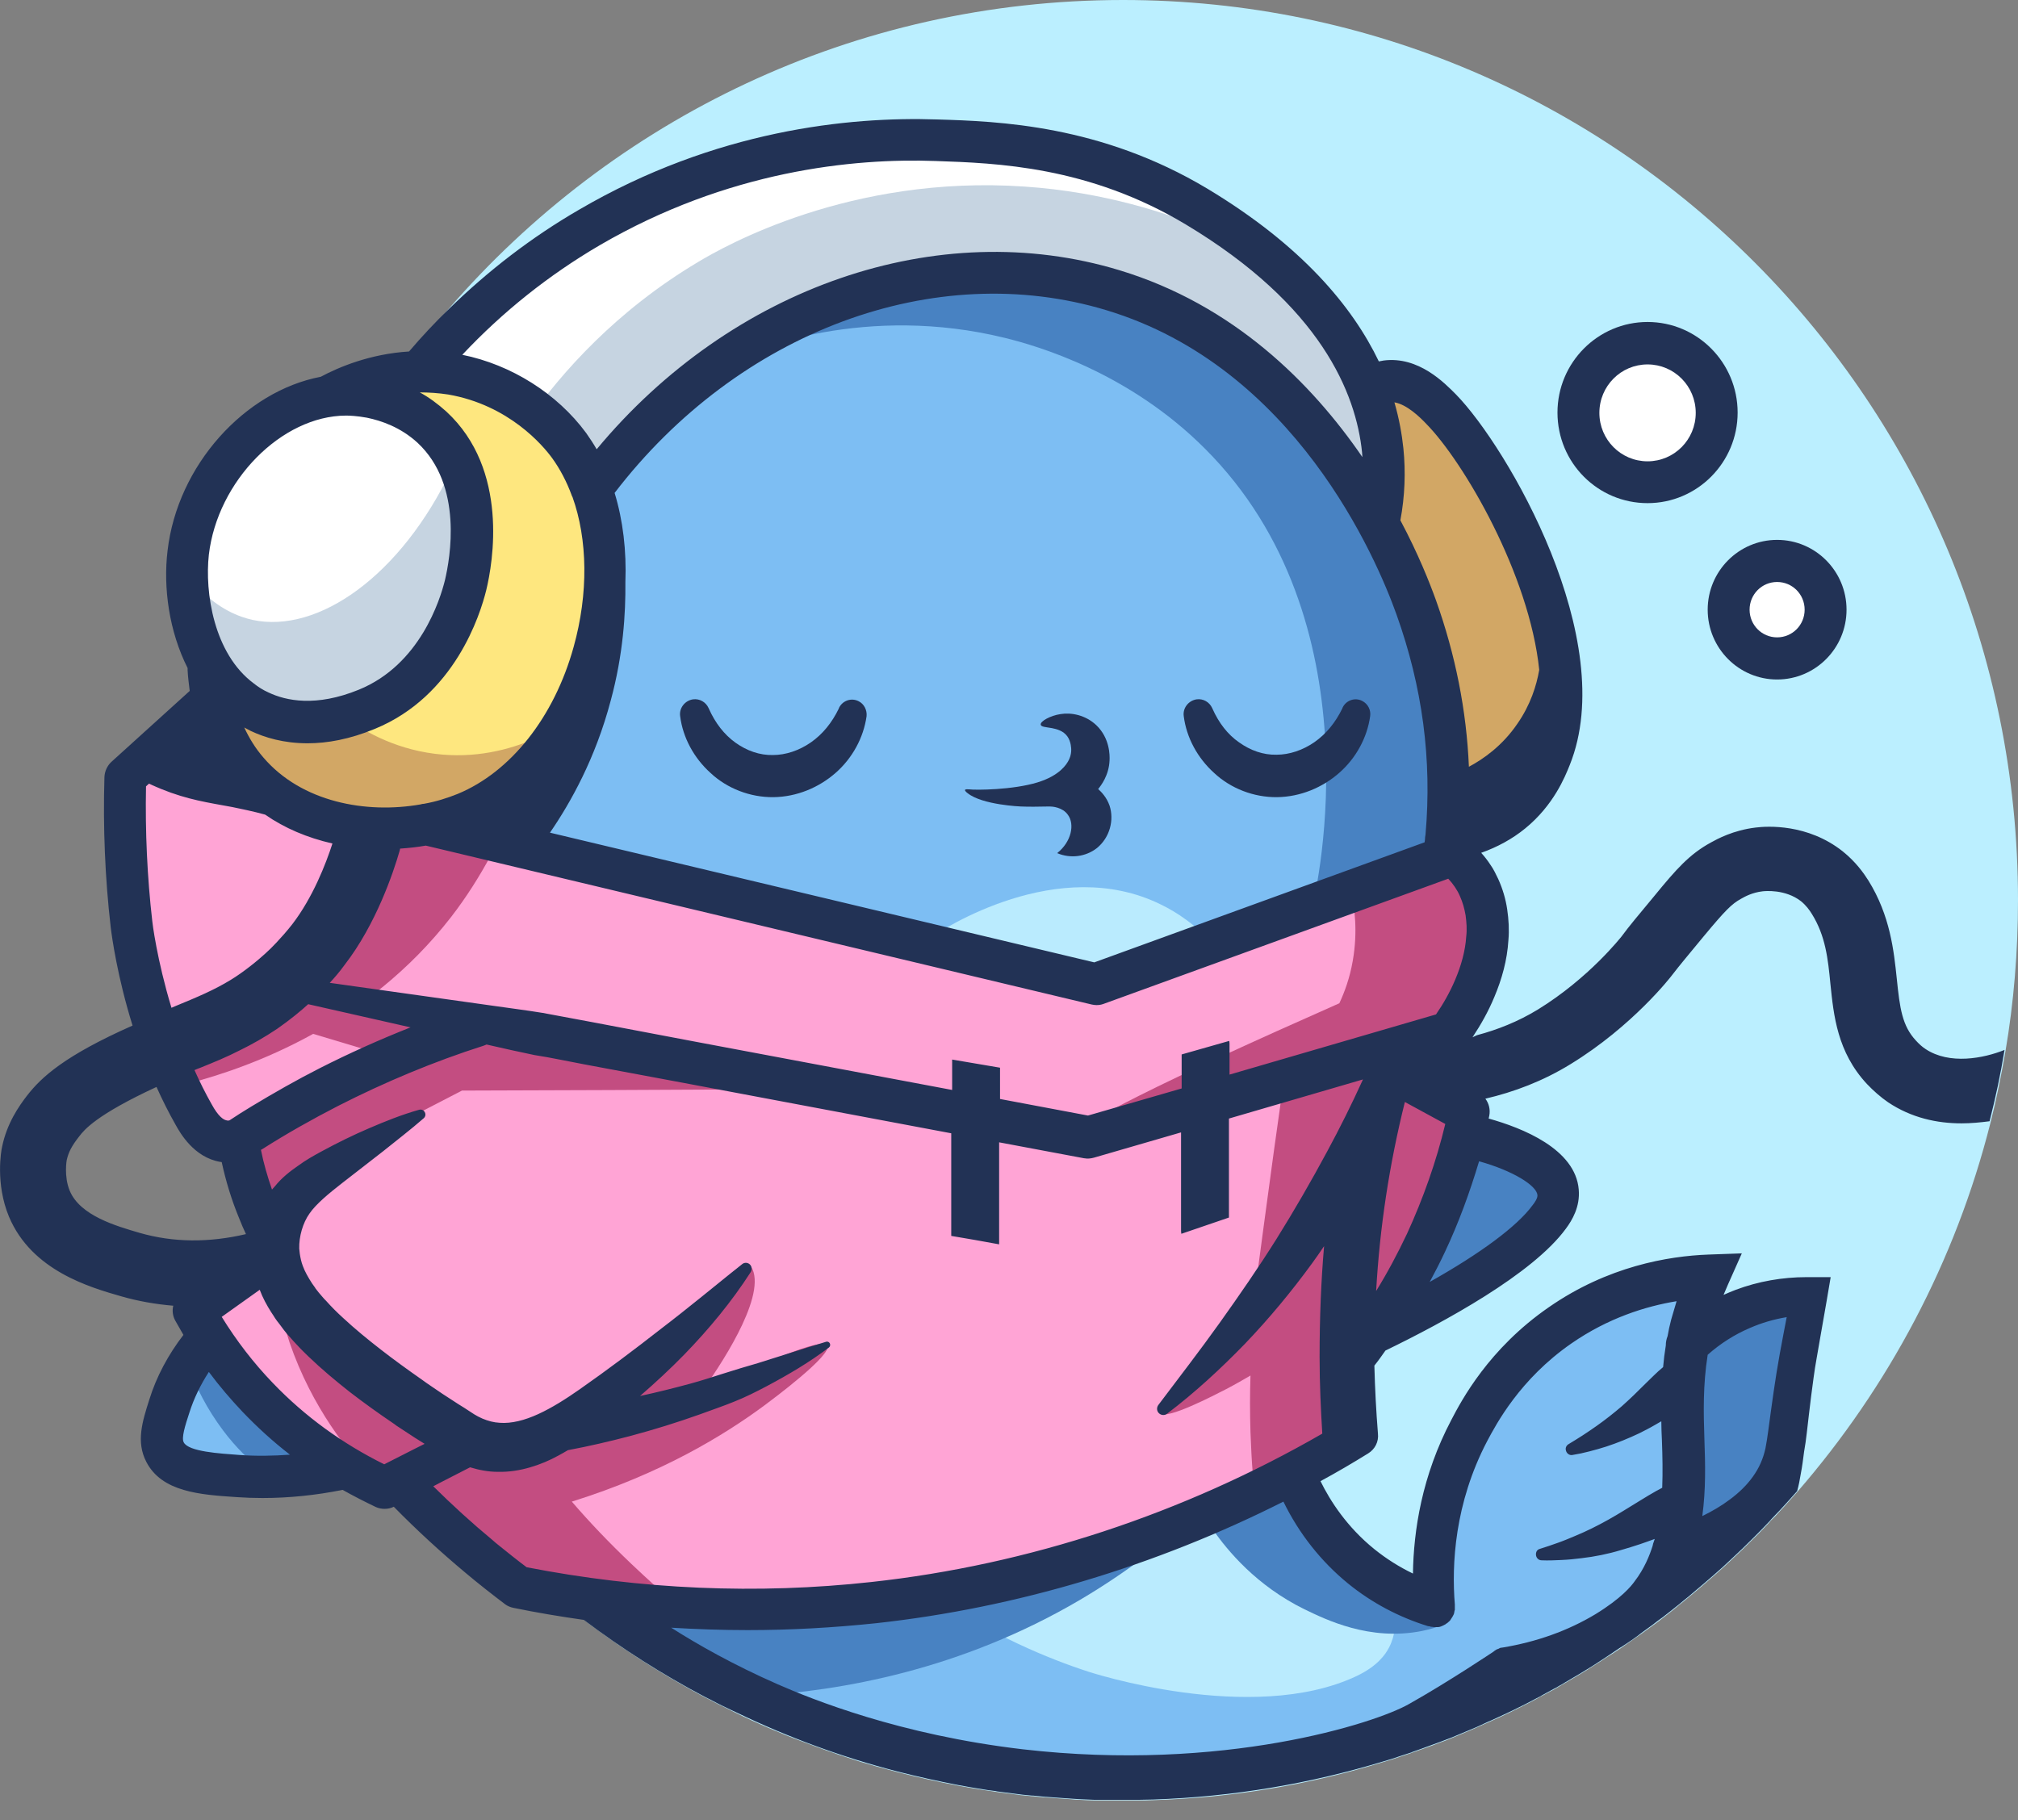 <svg width="92" height="83" viewBox="0 0 92 83" fill="none" xmlns="http://www.w3.org/2000/svg">
<rect x="0" y="0" width="92" height="83" fill="#808080" stroke="none"/>
<g clip-path="url(#clip0_86_7483)">
<path d="M92 41.039C92 43.386 91.809 45.704 91.427 47.941C91.236 49.039 91.018 50.123 90.745 51.193C89.149 57.518 86.079 63.254 81.946 68.015C81.782 68.193 81.632 68.371 81.469 68.55C81.359 68.673 81.25 68.797 81.141 68.906C81.018 69.044 80.895 69.181 80.759 69.304C80.732 69.332 80.691 69.373 80.664 69.414C80.541 69.538 80.432 69.661 80.309 69.785C80.2 69.908 80.077 70.018 79.954 70.141C79.627 70.471 79.299 70.786 78.958 71.102C78.686 71.362 78.413 71.609 78.126 71.856C77.826 72.117 77.526 72.378 77.212 72.639C77.062 72.762 76.898 72.899 76.748 73.023C76.626 73.119 76.503 73.215 76.394 73.311C76.326 73.366 76.257 73.421 76.189 73.476C76.066 73.572 75.944 73.668 75.821 73.764C75.657 73.887 75.507 74.011 75.343 74.121C75.18 74.244 75.016 74.354 74.852 74.477C74.538 74.697 74.225 74.916 73.911 75.136C73.693 75.287 73.474 75.424 73.256 75.561C73.147 75.63 73.052 75.698 72.942 75.767C72.738 75.904 72.519 76.028 72.315 76.165C72.206 76.234 72.11 76.288 72.001 76.357C71.892 76.426 71.783 76.481 71.674 76.549C71.565 76.618 71.455 76.672 71.346 76.741C71.264 76.796 71.169 76.837 71.087 76.892C71.046 76.919 70.992 76.947 70.951 76.974C70.869 77.016 70.787 77.07 70.692 77.112C70.582 77.166 70.473 77.235 70.364 77.29C70.255 77.345 70.146 77.4 70.037 77.468C69.709 77.647 69.368 77.811 69.041 77.976C68.932 78.031 68.823 78.086 68.7 78.141C68.468 78.251 68.25 78.36 68.018 78.456C67.909 78.511 67.799 78.552 67.677 78.607C67.445 78.717 67.213 78.813 66.995 78.909C66.885 78.95 66.776 79.005 66.667 79.046C66.504 79.115 66.34 79.183 66.176 79.252C66.012 79.321 65.835 79.389 65.671 79.444C65.385 79.554 65.098 79.664 64.812 79.76C64.662 79.815 64.498 79.87 64.348 79.924C64.335 79.924 64.321 79.924 64.321 79.938C64.157 79.993 63.993 80.048 63.816 80.103C63.693 80.144 63.571 80.185 63.448 80.226C63.325 80.267 63.202 80.295 63.079 80.336C59.737 81.365 56.218 81.969 52.575 82.079C52.343 82.092 52.111 82.092 51.88 82.092C51.811 82.092 51.743 82.092 51.661 82.092C51.498 82.092 51.334 82.092 51.17 82.092C51.007 82.092 50.856 82.092 50.693 82.092C50.597 82.092 50.488 82.092 50.393 82.092C50.311 82.092 50.242 82.092 50.161 82.092C50.079 82.092 49.997 82.092 49.915 82.092C49.697 82.092 49.465 82.079 49.247 82.065C49.11 82.065 48.96 82.051 48.824 82.037C48.633 82.024 48.428 82.01 48.237 81.996C48.06 81.983 47.869 81.969 47.691 81.955C47.678 81.955 47.678 81.955 47.664 81.955C47.473 81.941 47.296 81.928 47.105 81.9C47.091 81.9 47.064 81.9 47.05 81.9C46.914 81.886 46.764 81.873 46.627 81.859C46.559 81.859 46.491 81.845 46.409 81.832C46.095 81.79 45.768 81.749 45.454 81.708C45.4 81.694 45.345 81.694 45.291 81.681C45.127 81.653 44.963 81.639 44.813 81.612C44.649 81.585 44.472 81.557 44.308 81.53C44.281 81.53 44.254 81.516 44.227 81.516C44.049 81.489 43.872 81.447 43.694 81.42C42.753 81.242 41.839 81.036 40.925 80.803C40.598 80.72 40.27 80.624 39.957 80.542C39.725 80.473 39.493 80.405 39.247 80.336C39.165 80.309 39.07 80.281 38.988 80.254C38.729 80.171 38.483 80.089 38.238 80.007C38.17 79.979 38.101 79.966 38.047 79.938C37.788 79.856 37.528 79.76 37.269 79.664C37.215 79.65 37.16 79.623 37.119 79.609C36.846 79.513 36.587 79.403 36.314 79.307C36.273 79.293 36.246 79.279 36.205 79.266C35.919 79.156 35.646 79.046 35.373 78.923H35.359C34.677 78.635 34.009 78.333 33.354 78.004C33.286 77.962 33.204 77.935 33.136 77.894C32.999 77.825 32.863 77.757 32.713 77.688C32.604 77.633 32.508 77.578 32.399 77.523C32.317 77.482 32.222 77.427 32.126 77.386C30.066 76.288 28.116 75.026 26.288 73.599C25.06 72.639 23.873 71.609 22.754 70.526C21.813 69.606 20.926 68.646 20.081 67.644C19.658 67.15 19.248 66.642 18.853 66.121C18.58 65.764 18.307 65.408 18.048 65.037C16.643 63.089 15.415 61.003 14.378 58.808C14.133 58.3 13.901 57.792 13.683 57.271C13.246 56.27 12.864 55.24 12.509 54.198C12.318 53.621 12.141 53.045 11.964 52.455C11.786 51.81 11.609 51.165 11.459 50.507C11.254 49.656 11.091 48.805 10.941 47.941C10.763 46.884 10.627 45.814 10.531 44.73C10.422 43.536 10.368 42.329 10.368 41.094C10.368 39.667 10.436 38.254 10.586 36.868C10.709 35.647 10.886 34.44 11.118 33.246C11.118 33.232 11.118 33.232 11.118 33.218C11.241 32.546 11.391 31.887 11.555 31.229C12.619 26.866 14.392 22.791 16.725 19.099C17.843 17.343 19.085 15.669 20.449 14.091C27.938 5.433 38.934 0 51.197 0C73.734 0 92 18.372 92 41.039Z" fill="#BBEFFF"/>
<path d="M68.673 76.083C71.456 75.204 75.234 73.585 78.413 70.608C79.641 69.455 80.582 68.564 81.128 67.054C81.619 65.696 81.455 64.763 81.973 61.456C82.123 60.509 82.26 59.727 82.369 59.22C81.605 59.151 79.681 59.096 77.908 60.317C77.335 60.715 76.899 61.154 76.571 61.552C76.885 60.77 77.212 59.988 77.526 59.206C77.662 58.877 77.785 58.547 77.922 58.232C76.762 58.273 74.73 58.492 72.574 59.617C68.413 61.799 66.817 65.778 66.244 67.219C65.303 69.565 65.099 71.692 65.071 73.119C64.444 72.899 63.734 72.597 63.011 72.131C60.801 70.731 59.696 68.756 59.205 67.685C57.841 68.179 56.45 68.646 55.004 69.085C45.291 72.049 36.096 73.05 27.993 73.05C29.644 74.436 32.208 76.33 35.646 77.949C38.852 79.458 46.559 82.477 56.204 80.844C61.524 79.938 65.726 77.921 68.673 76.083Z" fill="#7DBEF3"/>
<path d="M67.049 51.852C66.722 52.579 66.394 53.306 66.067 54.033C65.085 56.228 64.13 58.41 63.202 60.578C64.716 59.865 66.653 58.808 68.754 57.299C71.51 55.309 71.633 54.623 71.592 54.267C71.483 53.141 69.587 52.236 67.049 51.852Z" fill="#7DBEF3"/>
<path d="M9.822 61.346C9.672 61.428 7.216 63.006 7.421 65.216C7.435 65.298 7.517 66.08 8.008 66.711C9.194 68.22 12.332 68.261 15.783 66.903C13.792 65.065 11.814 63.199 9.822 61.346Z" fill="#7DBEF3"/>
<path d="M21.063 37.993C30.694 40.285 40.325 42.59 49.97 44.881C55.399 42.905 60.815 40.93 66.244 38.968C66.394 36.415 66.312 31.915 64.28 26.907C63.12 24.039 60.801 18.317 54.621 14.928C47.814 11.196 41.034 12.843 39.015 13.433C32.263 15.395 28.579 20.115 27.474 21.652C27.843 23.079 28.334 25.878 27.474 29.157C26.083 34.481 22.154 37.266 21.063 37.993Z" fill="#7DBEF3"/>
<path d="M20.203 29.363C22.618 25.782 21.786 19.964 18.798 18.359C17.707 17.769 16.588 17.892 15.77 17.988C12.919 18.304 10.149 20.362 9.031 23.326C8.171 25.617 7.912 29.445 10.354 31.462C12.387 33.136 15.101 32.587 15.606 32.491C18.403 31.915 19.903 29.816 20.203 29.363Z" fill="white"/>
<path d="M19.453 16.849C20.244 16.822 21.486 16.891 22.836 17.467C25.728 18.702 26.915 21.322 27.202 22.009C28.102 20.787 29.562 19.045 31.703 17.357C33.586 15.875 38.211 12.335 44.895 12.28C49.451 12.239 52.821 13.845 53.967 14.448C59.601 17.371 62.084 22.214 62.834 23.875C63.011 22.722 63.134 20.924 62.629 18.88C61.743 15.203 59.423 12.994 58.087 11.745C53.121 7.121 46.982 6.531 44.581 6.284C38.947 5.735 34.732 7.149 31.758 8.137C28.047 9.372 23.014 11.128 20.012 15.875C19.767 16.259 19.59 16.602 19.453 16.849Z" fill="white"/>
<path d="M75.111 21.981C76.822 21.981 78.208 20.587 78.208 18.866C78.208 17.146 76.822 15.752 75.111 15.752C73.401 15.752 72.015 17.146 72.015 18.866C72.015 20.587 73.401 21.981 75.111 21.981Z" fill="white"/>
<path d="M81.018 30.021C82.239 30.021 83.228 29.026 83.228 27.799C83.228 26.571 82.239 25.576 81.018 25.576C79.798 25.576 78.808 26.571 78.808 27.799C78.808 29.026 79.798 30.021 81.018 30.021Z" fill="white"/>
<path d="M55.44 43.193C54.553 42.178 53.639 41.588 52.93 41.245C48.237 38.926 42.931 42.398 42.44 42.741C45.086 43.413 47.733 44.085 50.365 44.758C52.057 44.222 53.748 43.701 55.44 43.193Z" fill="#BAEBFE"/>
<path d="M42.494 72.721C45.263 74.587 47.8 75.63 49.615 76.22C49.615 76.22 57.063 78.676 61.838 76.425C62.793 75.973 63.161 75.438 63.325 75.122C63.911 73.997 63.448 72.721 63.27 72.296C62.465 71.788 61.319 70.937 60.296 69.593C59.642 68.728 59.205 67.891 58.919 67.219C57.35 68.138 55.535 69.071 53.475 69.922C49.315 71.596 45.509 72.364 42.494 72.721Z" fill="#BAEBFE"/>
<path d="M32.726 16.616C34.391 15.875 39.52 13.858 45.822 15.409C47.268 15.765 51.443 16.959 54.935 20.458C62.766 28.279 60.051 40.45 59.833 41.314C61.838 40.587 63.843 39.859 65.849 39.132C66.121 36.663 66.38 31.037 63.42 25.013C62.343 22.804 59.314 16.63 52.425 13.845C42.739 9.92 33.586 16.012 32.726 16.616Z" fill="#4882C2"/>
<path d="M66.872 51.248C66.299 53.086 65.63 55.007 64.839 56.997C64.362 58.204 63.87 59.371 63.366 60.482C66.135 58.698 68.277 57.079 69.805 55.831C70.596 55.186 71.278 54.596 71.237 53.882C71.141 52.249 67.376 51.358 66.872 51.248Z" fill="#4882C2"/>
<path d="M58.427 67.452C59.355 68.728 60.651 70.251 62.438 71.733C63.639 72.721 64.798 73.489 65.821 74.079C65.576 74.162 65.235 74.285 64.812 74.368C62.438 74.834 60.446 73.846 59.478 73.38C57.268 72.296 55.958 70.69 55.303 69.757C56.327 68.989 57.377 68.221 58.427 67.452Z" fill="#4882C2"/>
<path d="M52.316 70.883C51.388 71.582 50.365 72.282 49.247 72.941C43.79 76.151 38.333 77.098 34.391 77.331C32.495 76.261 30.598 75.191 28.702 74.121C34.172 73.544 39.793 72.817 45.55 71.953C47.828 71.624 50.092 71.267 52.316 70.883Z" fill="#4882C2"/>
<path d="M77.076 60.715C77.062 61.978 77.049 63.24 77.021 64.53C76.967 66.89 76.885 69.222 76.776 71.5C79.559 70.32 80.609 68.865 81.032 67.727C81.605 66.19 81.141 65.051 81.714 62.376C82.028 60.921 82.492 59.769 82.833 59.014C82.082 59.096 81.223 59.247 80.295 59.494C79.026 59.824 77.935 60.276 77.076 60.715Z" fill="#4882C2"/>
<path d="M8.676 62.513C8.949 63.24 9.413 64.214 10.177 65.23C10.763 66.012 11.377 66.588 11.896 67.013C12.632 66.849 13.369 66.684 14.092 66.519C12.632 64.832 11.172 63.144 9.713 61.456C9.372 61.813 9.031 62.156 8.676 62.513Z" fill="#4882C2"/>
<path d="M55.099 10.497C53.258 9.728 50.352 8.754 46.709 8.507C38.743 7.958 32.986 11.251 31.84 11.937C28.061 14.188 25.606 17 24.132 19.072C24.978 19.923 25.81 20.76 26.656 21.611C27.966 19.951 30.885 16.671 35.796 14.613C37.719 13.803 43.081 11.869 49.642 13.447C57.923 15.422 62.234 21.556 63.216 23.051C62.929 20.925 62.425 19.237 61.988 18.043C61.033 15.422 59.669 11.622 56.6 10.703C55.999 10.524 55.454 10.497 55.099 10.497Z" fill="#C6D4E1"/>
<path d="M8.99 26.756C9.972 27.785 10.9 28.128 11.514 28.265C14.515 28.91 18.294 26.235 20.585 21.405C20.899 22.242 21.636 24.602 20.79 27.305C20.599 27.909 19.344 31.915 15.715 32.697C13.887 33.081 11.2 32.697 9.781 30.639C8.717 29.061 8.908 27.305 8.99 26.756Z" fill="#C6D4E1"/>
<path d="M17.216 17.165C18.034 16.986 20.094 16.657 22.441 17.59C22.918 17.782 25.701 18.935 27.201 21.995C28.416 24.492 28.075 26.783 27.815 28.457C27.57 30.104 27.188 32.615 25.155 34.769C21.922 38.213 17.311 37.787 16.711 37.733C15.674 37.623 13.573 37.403 11.8 35.702C10.463 34.426 9.958 32.93 9.754 32.176C10.313 32.505 12.509 33.699 15.183 33.054C17.366 32.532 18.607 31.078 19.276 30.309C19.876 29.61 21.895 27.264 21.663 23.929C21.376 19.621 17.543 17.357 17.216 17.165Z" fill="#FEE77F"/>
<path d="M61.347 65.833C61.62 64.255 61.879 62.677 62.152 61.086C63.011 60.043 63.98 58.698 64.839 57.024C66.176 54.445 66.804 52.057 67.117 50.301C66.422 49.56 65.726 48.819 65.03 48.078C65.535 47.694 66.804 46.638 67.349 44.799C68.263 41.725 66.367 39.187 66.149 38.899C60.624 40.861 55.085 42.823 49.56 44.785C39.82 42.466 30.08 40.148 20.34 37.815C19.139 37.966 17.57 38.007 15.811 37.705C11.855 37.033 9.14 35.002 7.83 33.85C7.135 34.371 6.425 34.879 5.729 35.4C5.593 37.129 5.593 39.242 5.961 41.616C6.657 46.185 8.39 49.656 9.713 51.81C10.095 51.893 10.477 51.975 10.859 52.044C11.459 53.868 12.059 55.707 12.659 57.532C11.391 58.259 10.136 59 8.867 59.727C9.686 61.195 11.132 63.336 13.505 65.27C14.965 66.464 16.397 67.26 17.57 67.795C17.843 67.713 18.102 67.63 18.375 67.534C20.135 69.126 21.895 70.718 23.655 72.323C26.192 72.831 28.989 73.215 32.017 73.325C44.922 73.832 55.29 69.263 61.347 65.833Z" fill="#FFA4D5"/>
<path d="M22.359 39.036C21.867 39.941 21.281 40.888 20.558 41.821C16.738 46.733 11.486 48.641 8.567 49.409C8.226 48.956 7.885 48.503 7.544 48.05C9.072 47.625 13.014 46.267 15.756 42.398C16.806 40.902 17.407 39.42 17.748 38.254C18.321 38.117 19.412 37.924 20.694 38.281C21.404 38.473 21.963 38.775 22.359 39.036Z" fill="#C34D81"/>
<path d="M13.792 46.994C14.706 47.269 15.62 47.543 16.534 47.817C14.828 49.272 13.123 50.74 11.404 52.194C11.677 53.265 11.95 54.321 12.223 55.378C13.764 54.225 15.306 53.059 16.847 51.906C18.253 51.179 19.658 50.452 21.063 49.725C25.523 49.711 29.984 49.697 34.445 49.67C34.827 49.491 35.209 49.313 35.591 49.135C28.92 47.831 22.236 46.528 15.565 45.224C14.992 45.814 14.392 46.404 13.792 46.994Z" fill="#C34D81"/>
<path d="M12.482 58.108C13.56 59.549 15.142 61.346 17.352 63.061C18.989 64.324 20.558 65.229 21.881 65.874C22.454 65.957 23.327 66.011 24.309 65.737C25.687 65.367 26.574 64.571 27.079 64.104C31.021 60.496 33.531 57.312 34.186 57.71C34.227 57.738 34.254 57.765 34.309 57.875C34.895 59.247 32.726 62.43 31.976 63.473C34.568 62.238 37.487 60.948 37.719 61.346C37.965 61.772 35.168 63.843 34.854 64.077C32.999 65.449 30.148 67.191 26.069 68.467C26.86 69.387 27.761 70.334 28.77 71.294C29.534 72.021 30.284 72.694 31.007 73.297C28.688 73.009 26.369 72.721 24.05 72.433C22.863 71.829 21.445 70.965 19.998 69.73C19.112 68.975 18.375 68.207 17.761 67.507C17.529 67.493 17.311 67.48 17.079 67.48C15.892 66.245 14.228 64.186 13.205 61.223C12.837 60.084 12.605 59.027 12.482 58.108Z" fill="#C34D81"/>
<path d="M61.592 40.655C61.756 41.355 61.906 42.466 61.674 43.797C61.538 44.593 61.292 45.252 61.06 45.745C52.93 49.34 48.933 51.344 49.083 51.742C49.219 52.084 52.357 51.275 58.523 49.299C58.223 51.385 57.936 53.498 57.65 55.624C57.473 56.942 57.295 58.259 57.132 59.562C53.517 63.089 52.753 64.2 52.93 64.433C53.175 64.749 55.344 63.624 55.904 63.336C56.354 63.102 56.722 62.883 57.009 62.718C56.981 63.541 56.981 64.392 57.009 65.298C57.036 65.97 57.063 66.615 57.118 67.232C58.482 66.615 59.833 66.011 61.197 65.394C61.374 63.83 61.538 62.265 61.715 60.688C62.438 60.207 63.202 59.576 63.911 58.739C66.981 55.117 66.64 50.465 66.49 49.093C66.49 48.202 66.49 47.31 66.503 46.418C66.803 45.842 67.458 44.414 67.308 42.507C67.172 40.559 66.285 39.214 65.889 38.693C64.457 39.365 63.025 40.01 61.592 40.655Z" fill="#C34D81"/>
<path d="M62.848 23.861C63.639 25.274 64.512 27.154 65.139 29.486C65.931 32.381 66.067 34.92 66.026 36.758C66.572 36.608 68.441 36.031 69.75 34.165C71.347 31.915 70.965 29.473 70.883 29.02C70.76 27.675 70.228 23.902 67.213 20.623C65.358 18.619 63.325 17.604 62.097 17.124C62.398 17.892 62.698 18.907 62.861 20.115C63.08 21.624 62.984 22.928 62.848 23.861Z" fill="#D2A765"/>
<path d="M15.715 32.697C16.438 33.232 17.857 34.124 19.835 34.371C23.45 34.824 26.11 32.752 26.656 32.313C26.247 33.026 24.119 36.553 19.835 37.527C18.839 37.76 15.429 38.529 12.55 36.319C10.409 34.673 9.808 32.34 9.645 31.558C10.109 31.942 11.255 32.807 12.96 32.999C14.174 33.15 15.17 32.889 15.715 32.697Z" fill="#D2A765"/>
<path d="M39.138 31.97C38.811 31.805 38.415 31.942 38.252 32.272L38.238 32.313C37.924 32.958 37.501 33.479 36.969 33.849C36.437 34.22 35.823 34.426 35.237 34.426C34.636 34.44 34.05 34.234 33.531 33.863C33.013 33.493 32.604 32.958 32.317 32.313L32.304 32.285C32.181 32.011 31.894 31.846 31.594 31.887C31.226 31.942 30.953 32.285 31.008 32.656C31.131 33.63 31.635 34.563 32.399 35.249C33.149 35.949 34.2 36.36 35.264 36.347C36.328 36.333 37.337 35.908 38.101 35.235C38.865 34.563 39.37 33.63 39.507 32.656C39.534 32.381 39.397 32.093 39.138 31.97Z" fill="#223255"/>
<path d="M55.276 32.313L55.263 32.285C55.14 32.011 54.853 31.846 54.553 31.887C54.185 31.942 53.912 32.285 53.967 32.656C54.09 33.63 54.594 34.563 55.358 35.249C56.108 35.949 57.159 36.36 58.223 36.347C59.287 36.333 60.297 35.908 61.06 35.235C61.824 34.563 62.329 33.63 62.465 32.656C62.506 32.381 62.37 32.093 62.097 31.956C61.77 31.791 61.374 31.928 61.211 32.258L61.197 32.299C60.883 32.944 60.46 33.465 59.928 33.836C59.396 34.206 58.782 34.412 58.196 34.412C57.595 34.426 57.009 34.22 56.49 33.849C55.972 33.493 55.563 32.958 55.276 32.313Z" fill="#223255"/>
<path d="M50.065 35.976C50.188 35.825 50.556 35.359 50.584 34.673C50.597 34.44 50.597 33.657 49.983 33.068C49.492 32.601 48.837 32.477 48.346 32.56C47.883 32.628 47.419 32.889 47.446 33.04C47.473 33.246 48.292 33.068 48.66 33.575C48.837 33.822 48.837 34.151 48.837 34.193C48.837 34.44 48.742 34.632 48.701 34.7C48.633 34.824 48.333 35.359 47.296 35.675C46.177 36.017 44.499 36.031 44.172 35.99C44.131 35.99 44.008 35.976 43.995 36.017C43.981 36.059 44.077 36.141 44.117 36.168C44.786 36.703 46.532 36.772 46.532 36.772C46.859 36.786 47.31 36.786 47.855 36.772C47.965 36.772 48.442 36.8 48.688 37.156C49.001 37.582 48.851 38.377 48.196 38.899C48.81 39.16 49.506 39.063 50.011 38.666C50.597 38.185 50.802 37.39 50.584 36.731C50.447 36.347 50.215 36.114 50.065 35.976Z" fill="#223255"/>
<path d="M75.112 22.941C77.376 22.941 79.218 21.089 79.218 18.811C79.218 16.534 77.376 14.681 75.112 14.681C72.847 14.681 71.005 16.534 71.005 18.811C71.005 21.103 72.847 22.941 75.112 22.941ZM75.112 16.616C76.326 16.616 77.308 17.604 77.308 18.825C77.308 20.046 76.326 21.034 75.112 21.034C73.897 21.034 72.915 20.046 72.915 18.825C72.915 17.604 73.897 16.616 75.112 16.616Z" fill="#223255"/>
<path d="M77.853 27.799C77.853 29.555 79.272 30.982 81.018 30.982C82.765 30.982 84.183 29.555 84.183 27.799C84.183 26.043 82.765 24.616 81.018 24.616C79.272 24.616 77.853 26.043 77.853 27.799ZM81.018 26.536C81.714 26.536 82.273 27.099 82.273 27.799C82.273 28.498 81.714 29.061 81.018 29.061C80.323 29.061 79.763 28.498 79.763 27.799C79.763 27.099 80.323 26.536 81.018 26.536Z" fill="#223255"/>
<path d="M87.785 47.831C87.635 47.735 87.485 47.598 87.348 47.447C86.721 46.775 86.612 45.979 86.475 44.634C86.339 43.344 86.175 41.753 85.179 40.147C84.961 39.804 84.606 39.297 84.006 38.816C82.41 37.554 80.568 37.664 80.036 37.733C79.013 37.856 78.29 38.254 77.99 38.419C77.021 38.954 76.435 39.612 75.425 40.847C74.661 41.767 74.279 42.219 73.925 42.7C73.911 42.713 72.451 44.593 70.105 46.034C69.205 46.583 68.263 46.953 67.336 47.2C67.267 47.227 67.199 47.269 67.131 47.296C67.513 46.72 67.854 46.116 68.127 45.457C68.468 44.648 68.713 43.783 68.768 42.864C68.809 42.411 68.782 41.931 68.713 41.465C68.645 40.998 68.509 40.532 68.304 40.079C68.25 39.969 68.195 39.859 68.141 39.749C68.086 39.64 68.018 39.53 67.95 39.434C67.827 39.242 67.677 39.05 67.527 38.885C68.263 38.624 68.945 38.254 69.532 37.774C70.828 36.717 71.346 35.427 71.565 34.879C73.856 29.184 68.713 20.376 66.381 17.988C65.862 17.467 64.676 16.232 63.08 16.438C63.011 16.451 62.929 16.465 62.861 16.479C61.661 13.982 59.355 11.196 55.044 8.603C50.188 5.694 45.523 5.53 42.726 5.447C38.715 5.31 32.617 5.927 26.397 9.563C24.241 10.812 22.263 12.335 20.476 14.078C19.835 14.695 19.235 15.34 18.648 16.026C16.875 16.136 15.443 16.739 14.624 17.179C11.159 17.837 8.09 21.213 7.639 25.109C7.435 26.797 7.708 28.787 8.553 30.46C8.553 30.488 8.553 30.529 8.553 30.556C8.567 30.845 8.608 31.174 8.649 31.503L5.075 34.741C4.884 34.92 4.775 35.167 4.761 35.427C4.693 37.719 4.788 40.024 5.047 42.274C5.102 42.727 5.348 44.524 6.043 46.761C2.947 48.133 1.896 49.107 1.241 49.944C0.859 50.438 0.314 51.22 0.095 52.291C0.055 52.455 -0.218 53.964 0.409 55.474C1.446 57.944 4.106 58.698 5.539 59.11C6.302 59.329 7.094 59.467 7.899 59.535C7.844 59.755 7.871 60.002 7.994 60.221C8.117 60.441 8.24 60.647 8.362 60.866C7.667 61.772 7.135 62.76 6.807 63.816C6.493 64.804 6.193 65.737 6.671 66.656C7.38 68.028 9.113 68.152 10.791 68.262C11.173 68.289 11.568 68.303 11.964 68.303C13.164 68.303 14.392 68.179 15.62 67.932C16.111 68.207 16.616 68.467 17.134 68.714C17.257 68.769 17.393 68.797 17.53 68.797C17.68 68.797 17.816 68.769 17.953 68.701C18.989 69.757 20.081 70.759 21.213 71.706C21.799 72.2 22.413 72.68 23.027 73.146C23.136 73.229 23.273 73.284 23.409 73.311C24.473 73.53 25.551 73.709 26.615 73.86C28.361 75.177 30.189 76.343 32.113 77.359C32.208 77.4 32.29 77.455 32.386 77.496C32.495 77.551 32.59 77.606 32.699 77.66C32.836 77.729 32.972 77.798 33.122 77.866C33.272 77.935 33.422 78.017 33.586 78.086C35.919 79.211 38.374 80.117 40.925 80.775C41.839 81.008 42.767 81.214 43.694 81.392C43.872 81.42 44.049 81.461 44.227 81.489C44.254 81.489 44.281 81.502 44.308 81.502C44.472 81.53 44.65 81.557 44.813 81.585C44.977 81.612 45.141 81.639 45.291 81.653C45.345 81.653 45.4 81.667 45.454 81.681C45.768 81.722 46.096 81.763 46.409 81.804C46.477 81.818 46.546 81.818 46.627 81.832C46.764 81.845 46.914 81.859 47.05 81.873C47.078 81.873 47.091 81.873 47.105 81.873C47.296 81.886 47.473 81.914 47.664 81.928C47.678 81.928 47.678 81.928 47.692 81.928C47.869 81.941 48.06 81.955 48.237 81.969C48.428 81.983 48.619 81.996 48.824 82.01C48.96 82.024 49.11 82.024 49.247 82.037C49.465 82.051 49.697 82.051 49.915 82.065C49.997 82.065 50.079 82.065 50.161 82.065C50.243 82.065 50.311 82.065 50.393 82.065C50.488 82.065 50.597 82.065 50.693 82.065C50.856 82.065 51.007 82.065 51.17 82.065C51.334 82.065 51.498 82.065 51.661 82.065C51.73 82.065 51.811 82.065 51.88 82.065C52.111 82.065 52.343 82.051 52.575 82.051C56.218 81.928 59.737 81.324 63.08 80.309C63.202 80.267 63.325 80.24 63.448 80.199C63.571 80.158 63.693 80.117 63.816 80.075C63.98 80.02 64.157 79.966 64.321 79.911C64.335 79.911 64.348 79.911 64.348 79.897C64.498 79.842 64.662 79.787 64.812 79.732C65.098 79.623 65.385 79.526 65.671 79.417C65.835 79.348 66.012 79.293 66.176 79.225C66.34 79.156 66.504 79.087 66.667 79.019C66.776 78.978 66.885 78.923 66.995 78.882C67.227 78.786 67.459 78.689 67.677 78.58C67.786 78.525 67.895 78.484 68.018 78.429C68.25 78.319 68.468 78.223 68.7 78.113C68.809 78.058 68.918 78.004 69.041 77.949C69.382 77.784 69.709 77.619 70.037 77.441C70.146 77.386 70.255 77.331 70.364 77.263C70.473 77.208 70.582 77.139 70.692 77.084C70.773 77.043 70.855 76.988 70.951 76.947C70.992 76.919 71.046 76.892 71.087 76.865C71.169 76.823 71.264 76.769 71.346 76.714C71.456 76.645 71.565 76.59 71.674 76.522C71.783 76.453 71.892 76.398 72.001 76.329C72.11 76.261 72.206 76.206 72.315 76.137C72.52 76.014 72.738 75.877 72.942 75.74C73.052 75.671 73.147 75.602 73.256 75.534C73.461 75.397 73.665 75.259 73.87 75.122C73.884 75.122 73.884 75.108 73.897 75.108C74.238 74.889 74.566 74.669 74.839 74.45C75.002 74.326 75.166 74.216 75.33 74.093C75.493 73.969 75.644 73.846 75.807 73.736C75.93 73.64 76.053 73.544 76.176 73.448C76.244 73.393 76.312 73.338 76.38 73.284C76.503 73.187 76.626 73.091 76.735 72.995C76.885 72.872 77.049 72.748 77.199 72.611C77.513 72.35 77.813 72.09 78.113 71.829C78.399 71.582 78.672 71.335 78.945 71.074C79.286 70.759 79.613 70.443 79.941 70.114C80.064 69.99 80.173 69.881 80.295 69.757C80.418 69.634 80.527 69.51 80.65 69.387C80.677 69.359 80.718 69.318 80.746 69.277C80.868 69.14 81.005 69.016 81.127 68.879C81.237 68.756 81.346 68.646 81.455 68.522C81.619 68.344 81.769 68.166 81.932 67.987C82.001 67.74 82.055 67.466 82.096 67.205C82.164 66.862 82.205 66.519 82.246 66.204C82.355 65.6 82.396 65.065 82.464 64.529C82.533 63.953 82.601 63.377 82.683 62.801C82.724 62.513 82.764 62.224 82.819 61.936L82.969 61.072L83.269 59.357L83.46 58.232H82.355C81.264 58.232 80.159 58.424 79.136 58.808C78.945 58.877 78.767 58.959 78.576 59.041C78.645 58.877 78.713 58.726 78.781 58.561L79.409 57.148L77.881 57.203C76.053 57.271 73.297 57.738 70.61 59.604C67.868 61.497 66.626 63.857 66.162 64.749C64.826 67.287 64.444 69.785 64.416 71.747C63.789 71.445 63.202 71.074 62.657 70.635C61.401 69.62 60.638 68.426 60.201 67.534C60.938 67.136 61.661 66.711 62.37 66.272C62.684 66.08 62.861 65.737 62.82 65.367C62.738 64.337 62.684 63.308 62.657 62.266C62.834 62.046 62.998 61.813 63.161 61.58C65.822 60.29 69.873 58.094 71.387 56.023C71.674 55.638 72.042 55.021 71.974 54.239C71.824 52.386 69.396 51.426 67.868 51.001C67.881 50.959 67.881 50.918 67.895 50.877C67.95 50.589 67.881 50.315 67.718 50.095C69.014 49.793 70.337 49.299 71.606 48.517C74.429 46.788 76.176 44.538 76.244 44.442C76.571 44.017 76.939 43.578 77.676 42.686C78.658 41.506 78.945 41.218 79.368 40.984C79.559 40.875 79.886 40.696 80.35 40.641C80.459 40.628 81.387 40.532 82.11 41.094C82.342 41.286 82.492 41.492 82.601 41.67C83.228 42.672 83.338 43.729 83.447 44.854C83.597 46.308 83.76 47.968 85.111 49.423C85.411 49.738 85.738 50.026 86.079 50.26C87.144 50.973 88.317 51.22 89.422 51.22C89.858 51.22 90.281 51.179 90.704 51.124C90.977 50.054 91.209 48.97 91.386 47.872C90.431 48.257 88.876 48.558 87.785 47.831ZM77.703 65.627C77.662 64.392 77.635 63.144 77.853 61.772C78.426 61.264 79.068 60.852 79.777 60.55C80.309 60.317 80.868 60.153 81.455 60.056L81.305 60.839L81.141 61.717C81.087 62.005 81.046 62.307 80.991 62.595C80.896 63.185 80.814 63.775 80.732 64.365C80.65 64.941 80.582 65.559 80.486 66.039C80.432 66.286 80.364 66.492 80.268 66.711C80.173 66.931 80.05 67.136 79.913 67.329C79.641 67.713 79.272 68.07 78.863 68.371C78.481 68.659 78.058 68.906 77.608 69.126C77.772 67.905 77.744 66.752 77.703 65.627ZM65.017 19.319C66.722 21.048 69.723 26.18 70.173 30.543C70.05 31.256 69.778 32.134 69.177 32.999C68.495 34.001 67.636 34.604 66.967 34.961C66.858 32.395 66.353 29.857 65.467 27.373C65.18 26.577 64.662 25.26 63.843 23.724C64.048 22.626 64.089 21.514 63.98 20.444C63.912 19.799 63.789 19.099 63.571 18.345C64.144 18.441 64.744 19.031 65.017 19.319ZM63.666 28.018C64.853 31.339 65.289 34.632 64.989 38.048C64.976 38.13 64.962 38.213 64.962 38.295C64.962 38.336 64.948 38.364 64.948 38.405L49.888 43.88L25.073 37.966C26.015 36.594 27.147 34.577 27.843 31.942C28.416 29.829 28.525 27.95 28.511 26.55C28.566 25.109 28.402 23.724 28.02 22.475C33.668 15.107 42.617 11.773 50.447 14.146C59.028 16.739 62.738 25.425 63.666 28.018ZM27.338 11.183C33.177 7.78 38.893 7.204 42.658 7.341C45.427 7.437 49.629 7.574 54.062 10.236C60.215 13.927 61.824 17.933 62.097 20.636C62.097 20.705 62.111 20.773 62.111 20.842C59.805 17.48 56.245 13.899 51.034 12.321C42.753 9.81 33.354 13.076 27.202 20.485C27.052 20.225 26.888 19.978 26.724 19.744C25.401 17.947 23.314 16.63 21.076 16.177C22.918 14.215 25.019 12.541 27.338 11.183ZM25.169 20.883C25.537 21.391 25.837 21.967 26.069 22.598C26.069 22.612 26.083 22.64 26.097 22.653C26.792 24.588 26.833 27.058 26.151 29.5C25.265 32.697 23.287 35.194 20.872 36.196C20.394 36.388 19.876 36.553 19.33 36.649C19.276 36.649 19.221 36.662 19.18 36.676C16.698 37.115 13.751 36.58 12.005 34.536C11.636 34.11 11.364 33.657 11.145 33.191C11.145 33.177 11.132 33.163 11.132 33.163C11.132 33.163 11.145 33.163 11.145 33.177C11.241 33.232 11.336 33.273 11.432 33.328C12.073 33.63 12.932 33.891 14.024 33.891C14.91 33.891 15.934 33.712 17.093 33.232C20.735 31.736 21.895 28.018 22.168 26.907C22.468 25.672 23.218 21.418 20.354 18.77C19.958 18.413 19.549 18.112 19.139 17.892C19.549 17.892 19.985 17.919 20.435 17.988C23.205 18.468 24.76 20.321 25.169 20.883ZM9.522 25.288C9.918 21.926 12.837 18.962 15.77 18.949H15.784C15.92 18.949 16.275 18.962 16.725 19.045C17.393 19.182 18.266 19.484 19.03 20.183C21.131 22.132 20.517 25.466 20.285 26.454C20.067 27.332 19.153 30.309 16.357 31.448C14.406 32.244 13.041 31.956 12.237 31.572C11.991 31.462 11.773 31.325 11.568 31.16C9.74 29.802 9.331 27.003 9.522 25.288ZM6.657 35.853L6.794 35.729C7.012 35.839 7.203 35.908 7.353 35.976C8.567 36.47 9.495 36.594 10.6 36.8C11.05 36.896 11.541 36.992 12.087 37.143C12.973 37.76 14.01 38.199 15.156 38.46C14.856 39.393 14.256 40.929 13.328 42.137C12.837 42.768 12.25 43.344 12.237 43.344C12.141 43.441 11.609 43.934 10.941 44.401C10.804 44.497 10.681 44.579 10.545 44.662C9.767 45.142 8.976 45.471 8.008 45.869C7.939 45.897 7.885 45.924 7.817 45.951C7.148 43.742 6.944 42.041 6.944 42.014C6.712 39.996 6.616 37.925 6.657 35.853ZM14.051 45.787C15.606 46.144 17.161 46.486 18.716 46.843C17.298 47.406 15.92 48.023 14.569 48.709C13.519 49.244 12.482 49.834 11.459 50.452C11.118 50.658 10.791 50.864 10.463 51.083C10.422 51.097 10.368 51.097 10.327 51.083C10.19 51.056 9.958 50.918 9.645 50.342C9.358 49.834 9.099 49.313 8.867 48.792C8.963 48.751 9.058 48.709 9.14 48.682C9.754 48.435 10.354 48.188 10.941 47.886C11.5 47.612 12.059 47.296 12.632 46.912C13.246 46.486 13.751 46.061 14.051 45.787ZM6.371 56.215C5.293 55.899 3.656 55.433 3.179 54.294C2.906 53.635 3.042 52.894 3.042 52.894C3.083 52.716 3.138 52.551 3.233 52.373C3.329 52.194 3.451 52.016 3.615 51.81C3.833 51.522 4.379 50.836 7.135 49.56C7.394 50.136 7.68 50.713 8.008 51.289C8.212 51.659 8.84 52.771 10.04 52.977C10.068 52.977 10.081 52.977 10.108 52.99C10.3 53.868 10.559 54.719 10.9 55.542C10.995 55.789 11.104 56.036 11.213 56.27C9.522 56.667 7.899 56.654 6.371 56.215ZM10.927 66.341C9.999 66.272 8.594 66.19 8.376 65.764C8.267 65.559 8.431 65.023 8.635 64.406C8.84 63.761 9.14 63.144 9.522 62.554C9.999 63.199 10.518 63.802 11.063 64.379C11.732 65.078 12.455 65.737 13.219 66.327C12.455 66.382 11.677 66.396 10.927 66.341ZM17.516 66.766C15.606 65.819 13.901 64.584 12.441 63.061C11.555 62.142 10.777 61.127 10.108 60.043L11.841 58.808C11.977 59.178 12.168 59.521 12.359 59.823C12.428 59.919 12.482 60.015 12.537 60.098C12.591 60.18 12.673 60.29 12.741 60.372C12.81 60.468 12.878 60.55 12.946 60.647C13.014 60.729 13.082 60.825 13.164 60.907L13.383 61.154L13.601 61.387C13.751 61.552 13.901 61.689 14.051 61.84C14.665 62.43 15.292 62.952 15.934 63.459C16.575 63.953 17.243 64.433 17.912 64.886C17.966 64.927 18.021 64.955 18.062 64.996C18.348 65.188 18.635 65.367 18.921 65.559C19.071 65.655 19.208 65.737 19.358 65.833L18.866 66.08L17.516 66.766ZM61.456 72.2C62.534 73.078 63.775 73.736 65.112 74.148C65.112 74.148 65.112 74.148 65.126 74.148H65.139H65.153C65.18 74.162 65.221 74.162 65.249 74.175C65.262 74.175 65.262 74.175 65.276 74.175C65.317 74.175 65.358 74.189 65.385 74.189H65.399C65.412 74.189 65.412 74.189 65.426 74.189C65.439 74.189 65.467 74.189 65.48 74.189C65.494 74.189 65.521 74.189 65.535 74.189C65.549 74.189 65.562 74.189 65.562 74.189C65.603 74.189 65.644 74.175 65.685 74.162C65.699 74.162 65.699 74.162 65.712 74.148C65.753 74.134 65.794 74.121 65.835 74.093C65.876 74.079 65.917 74.052 65.944 74.024C65.944 74.024 65.958 74.011 65.972 74.011C65.999 73.983 66.04 73.956 66.067 73.928L66.081 73.915C66.108 73.887 66.135 73.86 66.149 73.819L66.162 73.805C66.19 73.764 66.203 73.736 66.231 73.695C66.231 73.681 66.244 73.681 66.244 73.668C66.272 73.626 66.285 73.585 66.299 73.531C66.299 73.517 66.299 73.517 66.299 73.503C66.299 73.489 66.313 73.462 66.313 73.448C66.313 73.434 66.313 73.421 66.326 73.407C66.326 73.393 66.326 73.379 66.326 73.352C66.326 73.338 66.326 73.311 66.326 73.297C66.326 73.284 66.326 73.27 66.326 73.256C66.326 73.229 66.326 73.215 66.326 73.187C66.326 73.174 66.326 73.174 66.326 73.16C66.176 71.335 66.313 68.55 67.799 65.71C68.209 64.941 69.287 62.883 71.647 61.25C73.311 60.098 75.016 59.562 76.435 59.329C76.353 59.604 76.271 59.892 76.189 60.166C76.121 60.427 76.066 60.674 76.025 60.921C75.971 61.058 75.944 61.195 75.944 61.346C75.889 61.689 75.848 62.005 75.821 62.334C75.534 62.567 75.275 62.842 75.002 63.102C74.648 63.459 74.307 63.789 73.938 64.118C73.57 64.433 73.188 64.735 72.779 65.023C72.574 65.161 72.37 65.312 72.151 65.449C71.947 65.586 71.728 65.71 71.51 65.847C71.415 65.902 71.36 66.011 71.387 66.121C71.415 66.272 71.551 66.368 71.687 66.341C71.947 66.299 72.206 66.245 72.465 66.176C72.724 66.107 72.983 66.039 73.229 65.957C73.734 65.792 74.238 65.586 74.73 65.353C74.975 65.229 75.221 65.106 75.453 64.969L75.739 64.804C75.739 65.092 75.753 65.38 75.766 65.668C75.794 66.409 75.807 67.123 75.78 67.836C75.698 67.877 75.603 67.932 75.521 67.974C75.275 68.111 75.03 68.262 74.784 68.412L74.047 68.865C73.802 69.016 73.57 69.153 73.324 69.291C72.833 69.565 72.342 69.812 71.81 70.032C71.551 70.141 71.292 70.251 71.019 70.347C70.746 70.443 70.473 70.539 70.201 70.622C70.091 70.649 70.023 70.745 70.023 70.869C70.023 71.019 70.132 71.143 70.282 71.143C70.582 71.157 70.883 71.143 71.183 71.129C71.483 71.116 71.783 71.088 72.097 71.047C72.697 70.978 73.311 70.855 73.897 70.677C74.198 70.594 74.484 70.498 74.784 70.402C75.016 70.32 75.221 70.251 75.439 70.169C75.425 70.21 75.412 70.251 75.398 70.292C75.371 70.347 75.357 70.416 75.343 70.484C75.207 70.91 74.975 71.513 74.511 72.117C74.375 72.309 73.925 72.872 72.738 73.599C71.483 74.354 70.064 74.861 68.495 75.122H68.482C68.454 75.122 68.427 75.136 68.4 75.136C68.386 75.136 68.386 75.136 68.373 75.15C68.359 75.15 68.332 75.163 68.318 75.177C68.304 75.177 68.291 75.191 68.277 75.191C68.263 75.191 68.25 75.204 68.236 75.204C68.222 75.218 68.209 75.218 68.195 75.232C68.181 75.246 68.168 75.246 68.168 75.246C68.154 75.259 68.127 75.273 68.113 75.287L68.1 75.3C68.1 75.3 66.012 76.7 64.225 77.702C62.711 78.566 55.767 80.816 46.627 79.76C41.007 79.101 37.024 77.482 35.455 76.796C33.422 75.904 31.785 74.971 30.599 74.216C31.758 74.285 32.918 74.326 34.077 74.326C36.041 74.326 37.992 74.216 39.943 74.011C46.341 73.311 52.684 71.404 58.51 68.467C59.219 69.922 60.228 71.198 61.456 72.2ZM60.501 52.51C59.778 53.855 59.001 55.199 58.196 56.489C57.377 57.793 56.504 59.055 55.604 60.317C54.703 61.58 53.748 62.814 52.807 64.063C52.739 64.159 52.725 64.296 52.807 64.406C52.903 64.529 53.08 64.557 53.203 64.461C54.471 63.501 55.645 62.416 56.75 61.278C57.855 60.125 58.878 58.89 59.819 57.6C60.01 57.34 60.187 57.079 60.365 56.818C60.228 58.396 60.16 60.084 60.16 61.868C60.16 63.089 60.215 64.255 60.283 65.367C53.953 69.016 46.887 71.349 39.738 72.131C34.514 72.707 29.221 72.474 24.009 71.459C23.587 71.143 23.177 70.814 22.768 70.484C22.659 70.402 22.55 70.306 22.441 70.21C21.513 69.442 20.613 68.618 19.753 67.768L20.094 67.589L21.431 66.903C21.84 67.027 22.263 67.109 22.686 67.109C23.205 67.123 23.709 67.04 24.173 66.903C24.637 66.766 25.06 66.588 25.456 66.368C25.606 66.286 25.756 66.204 25.892 66.121C26.847 65.943 27.788 65.723 28.73 65.476C29.807 65.188 30.871 64.859 31.908 64.488C32.426 64.296 32.959 64.118 33.463 63.912C33.982 63.706 34.473 63.459 34.964 63.199C35.946 62.677 36.901 62.115 37.788 61.442C37.842 61.401 37.856 61.333 37.842 61.278C37.815 61.195 37.733 61.154 37.651 61.182C36.601 61.497 35.564 61.84 34.541 62.156C34.023 62.307 33.504 62.458 32.999 62.622C32.481 62.787 31.976 62.952 31.471 63.089C30.708 63.295 29.944 63.487 29.18 63.651C29.875 63.048 30.558 62.416 31.199 61.758C32.317 60.605 33.354 59.357 34.227 57.998C34.282 57.902 34.282 57.779 34.214 57.683C34.118 57.559 33.941 57.546 33.832 57.642C32.59 58.63 31.39 59.631 30.148 60.578C28.921 61.538 27.679 62.471 26.424 63.349C25.797 63.789 25.169 64.186 24.541 64.475C23.914 64.763 23.314 64.914 22.782 64.873C22.509 64.859 22.25 64.79 21.991 64.68C21.868 64.626 21.731 64.557 21.622 64.488L21.158 64.186C20.817 63.981 20.504 63.761 20.176 63.555C19.862 63.336 19.535 63.13 19.221 62.897C18.594 62.458 17.966 62.005 17.366 61.538C16.766 61.072 16.179 60.592 15.633 60.084C15.361 59.837 15.101 59.576 14.87 59.316C14.801 59.247 14.747 59.192 14.692 59.123C14.638 59.055 14.583 59 14.528 58.931C14.474 58.863 14.433 58.808 14.378 58.739L14.365 58.712L14.228 58.52C14.051 58.245 13.901 57.985 13.806 57.724C13.737 57.546 13.696 57.353 13.669 57.175C13.655 57.093 13.655 57.011 13.642 56.928C13.628 56.379 13.806 55.762 14.106 55.337C14.406 54.897 15.006 54.404 15.606 53.937L17.461 52.496C18.075 52.002 18.703 51.522 19.317 50.987C19.385 50.932 19.412 50.836 19.385 50.754C19.344 50.63 19.221 50.562 19.099 50.603C18.321 50.822 17.571 51.124 16.834 51.44C16.097 51.755 15.374 52.112 14.665 52.496C14.31 52.688 13.942 52.894 13.587 53.155C13.232 53.402 12.851 53.69 12.523 54.102C12.509 54.115 12.509 54.115 12.496 54.129C12.469 54.157 12.441 54.198 12.4 54.239C12.196 53.649 12.018 53.045 11.896 52.428L11.95 52.4C13.069 51.687 14.242 51.028 15.415 50.424C17.543 49.34 19.767 48.407 22.045 47.68C22.1 47.666 22.141 47.639 22.181 47.625C22.904 47.79 23.628 47.955 24.364 48.106L24.937 48.202L25.51 48.311L26.642 48.531L31.199 49.382L43.367 51.673V56.352C44.09 56.475 44.827 56.599 45.55 56.736V52.085L49.424 52.812H49.438C49.574 52.839 49.724 52.826 49.874 52.784L53.844 51.632V56.091C53.844 56.146 53.844 56.201 53.858 56.256C54.581 56.009 55.304 55.762 56.027 55.515V51.001L62.138 49.217C61.633 50.328 61.088 51.426 60.501 52.51ZM56.054 48.997V47.625C56.054 47.571 56.054 47.516 56.04 47.461C55.317 47.666 54.594 47.872 53.871 48.078V49.629L49.601 50.864L45.591 50.109V48.682C44.868 48.558 44.145 48.435 43.408 48.311C43.408 48.353 43.408 48.38 43.408 48.421V49.697L31.581 47.474L27.024 46.61L24.746 46.185C23.982 46.061 23.218 45.965 22.454 45.855C19.985 45.512 17.502 45.156 15.033 44.813C15.252 44.579 15.497 44.291 15.715 43.989C17.148 42.137 17.939 39.763 18.212 38.816C18.225 38.775 18.239 38.734 18.239 38.693C18.635 38.666 19.03 38.624 19.412 38.556L49.765 45.8C49.833 45.814 49.915 45.828 49.983 45.828C50.093 45.828 50.202 45.814 50.311 45.773L66.026 40.065C66.244 40.298 66.435 40.573 66.558 40.861C66.681 41.135 66.763 41.423 66.817 41.739C66.858 42.055 66.885 42.37 66.845 42.7C66.804 43.358 66.613 44.031 66.34 44.675C66.108 45.224 65.808 45.759 65.467 46.253L56.054 48.997ZM62.738 58.863C62.902 55.968 63.339 53.086 64.048 50.246L65.89 51.248C65.48 52.963 64.88 54.651 64.144 56.256C63.721 57.148 63.257 58.026 62.738 58.863ZM70.091 54.486C70.105 54.623 69.982 54.815 69.859 54.966C69.164 55.913 67.499 57.148 65.18 58.451C65.426 57.998 65.658 57.546 65.876 57.079C66.504 55.748 67.008 54.362 67.431 52.949C69 53.388 70.05 54.06 70.091 54.486Z" fill="#223255"/>
</g>
<defs>
<clipPath id="clip0_86_7483">
<rect width="92" height="82.092" fill="white"/>
</clipPath>
</defs>
</svg>
